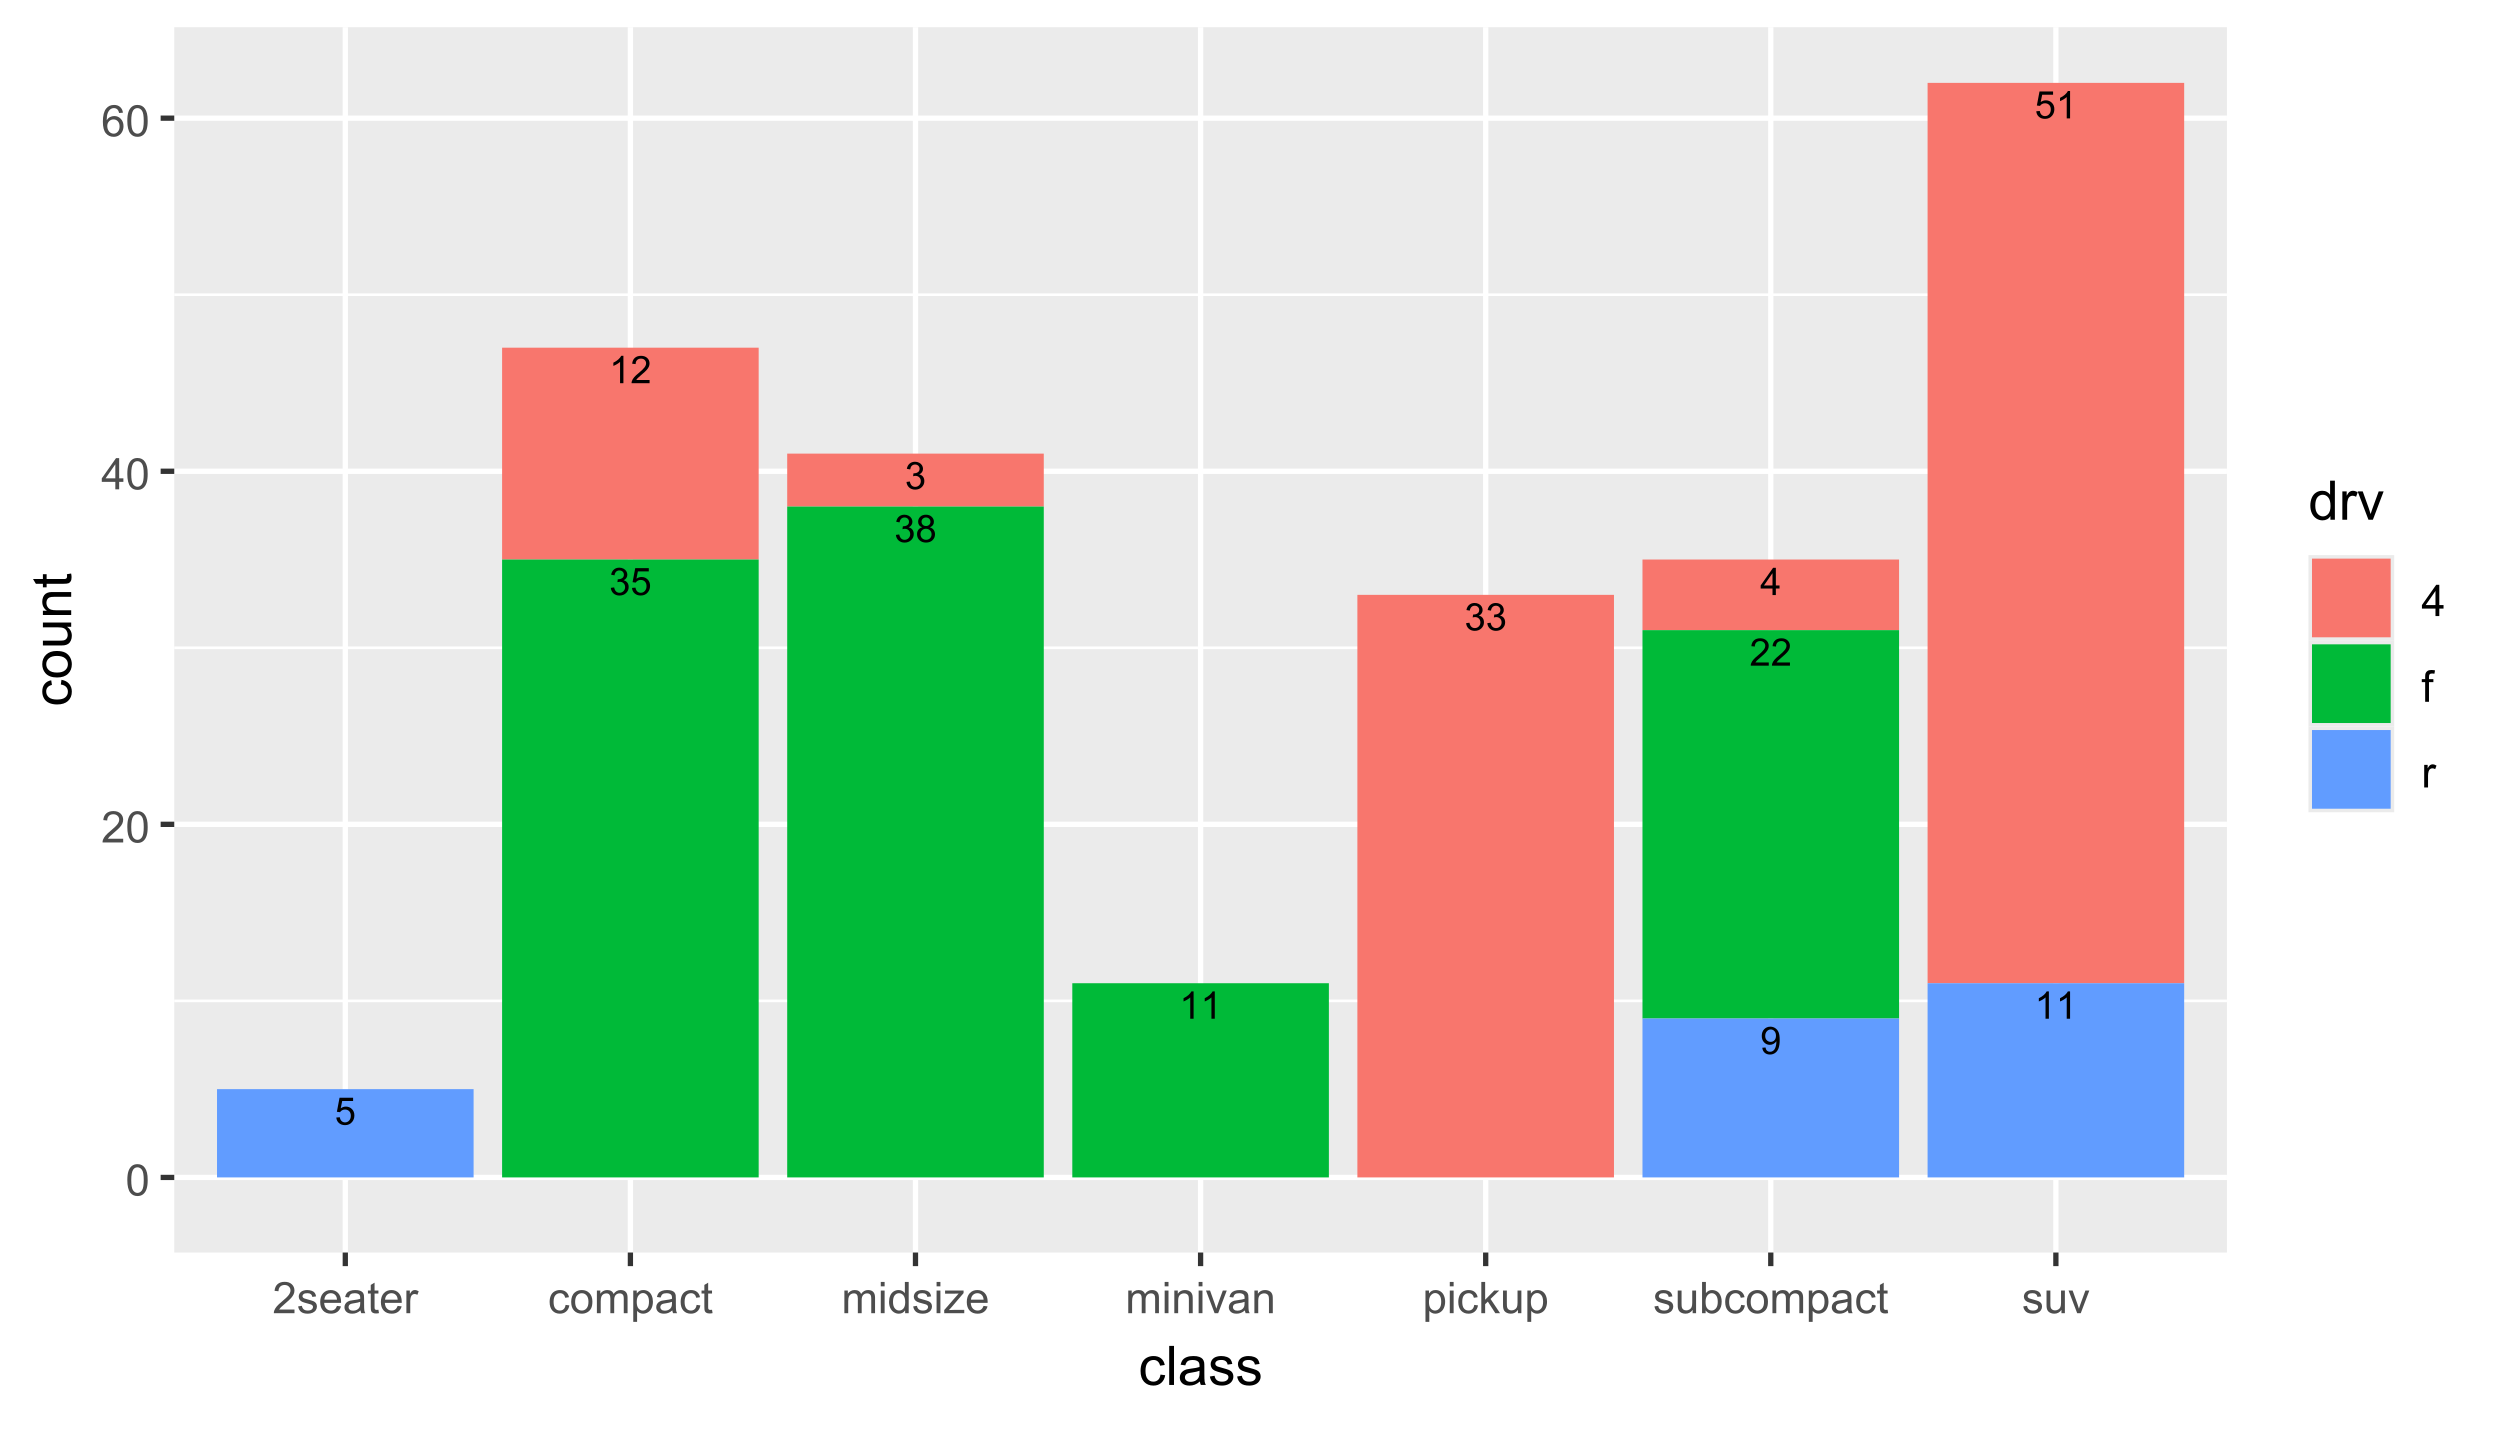<?xml version="1.0" encoding="UTF-8"?>
<svg xmlns="http://www.w3.org/2000/svg" xmlns:xlink="http://www.w3.org/1999/xlink" width="504" height="288" viewBox="0 0 504 288">
<defs>
<g>
<g id="glyph-0-0">
<path d="M 2.863 0 L 2.188 0 L 2.188 -4.301 C 2.023 -4.148 1.812 -3.992 1.547 -3.836 C 1.285 -3.684 1.047 -3.566 0.836 -3.488 L 0.836 -4.141 C 1.215 -4.32 1.543 -4.535 1.828 -4.785 C 2.109 -5.039 2.309 -5.285 2.426 -5.523 L 2.863 -5.523 Z M 2.863 0 "/>
</g>
<g id="glyph-0-1">
<path d="M 3.867 -0.648 L 3.867 0 L 0.234 0 C 0.227 -0.164 0.254 -0.32 0.312 -0.469 C 0.402 -0.715 0.551 -0.961 0.754 -1.199 C 0.961 -1.441 1.254 -1.719 1.641 -2.031 C 2.238 -2.523 2.641 -2.91 2.852 -3.199 C 3.062 -3.484 3.164 -3.754 3.164 -4.012 C 3.164 -4.277 3.07 -4.504 2.879 -4.688 C 2.688 -4.871 2.438 -4.961 2.129 -4.961 C 1.805 -4.961 1.547 -4.863 1.352 -4.672 C 1.156 -4.477 1.055 -4.203 1.055 -3.859 L 0.359 -3.93 C 0.406 -4.449 0.586 -4.844 0.898 -5.113 C 1.207 -5.387 1.621 -5.523 2.145 -5.523 C 2.672 -5.523 3.09 -5.375 3.398 -5.082 C 3.707 -4.789 3.859 -4.426 3.859 -3.996 C 3.859 -3.773 3.816 -3.559 3.727 -3.348 C 3.637 -3.133 3.484 -2.91 3.277 -2.676 C 3.066 -2.441 2.723 -2.117 2.234 -1.707 C 1.832 -1.367 1.57 -1.137 1.457 -1.016 C 1.34 -0.895 1.246 -0.77 1.172 -0.648 Z M 3.867 -0.648 "/>
</g>
<g id="glyph-0-2">
<path d="M 0.324 -1.453 L 0.996 -1.543 C 1.074 -1.16 1.207 -0.883 1.395 -0.715 C 1.578 -0.547 1.809 -0.461 2.074 -0.461 C 2.391 -0.461 2.66 -0.57 2.879 -0.793 C 3.098 -1.012 3.207 -1.285 3.207 -1.609 C 3.207 -1.918 3.105 -2.176 2.902 -2.375 C 2.699 -2.578 2.441 -2.68 2.129 -2.68 C 2.004 -2.68 1.844 -2.652 1.652 -2.602 L 1.73 -3.195 C 1.773 -3.191 1.809 -3.188 1.84 -3.188 C 2.125 -3.188 2.383 -3.262 2.613 -3.414 C 2.844 -3.562 2.961 -3.793 2.961 -4.109 C 2.961 -4.355 2.875 -4.559 2.707 -4.723 C 2.539 -4.887 2.324 -4.965 2.059 -4.965 C 1.797 -4.965 1.578 -4.883 1.402 -4.719 C 1.227 -4.555 1.117 -4.305 1.066 -3.977 L 0.391 -4.098 C 0.473 -4.551 0.66 -4.898 0.953 -5.148 C 1.246 -5.398 1.609 -5.523 2.043 -5.523 C 2.344 -5.523 2.621 -5.457 2.875 -5.328 C 3.125 -5.199 3.32 -5.023 3.453 -4.801 C 3.586 -4.578 3.652 -4.344 3.652 -4.094 C 3.652 -3.855 3.59 -3.637 3.461 -3.445 C 3.336 -3.25 3.145 -3.094 2.895 -2.977 C 3.223 -2.902 3.473 -2.746 3.652 -2.512 C 3.832 -2.273 3.922 -1.98 3.922 -1.625 C 3.922 -1.145 3.75 -0.738 3.398 -0.402 C 3.047 -0.07 2.605 0.098 2.07 0.098 C 1.59 0.098 1.188 -0.047 0.867 -0.332 C 0.551 -0.621 0.367 -0.992 0.324 -1.453 Z M 0.324 -1.453 "/>
</g>
<g id="glyph-0-3">
<path d="M 2.484 0 L 2.484 -1.316 L 0.098 -1.316 L 0.098 -1.938 L 2.605 -5.5 L 3.16 -5.5 L 3.16 -1.938 L 3.902 -1.938 L 3.902 -1.316 L 3.16 -1.316 L 3.16 0 L 2.484 0 M 2.484 -1.938 L 2.484 -4.414 L 0.762 -1.938 Z M 2.484 -1.938 "/>
</g>
<g id="glyph-0-4">
<path d="M 0.32 -1.441 L 1.027 -1.5 C 1.082 -1.156 1.203 -0.895 1.395 -0.723 C 1.586 -0.547 1.816 -0.461 2.086 -0.461 C 2.41 -0.461 2.688 -0.582 2.91 -0.828 C 3.137 -1.074 3.25 -1.398 3.25 -1.805 C 3.25 -2.188 3.141 -2.492 2.926 -2.715 C 2.707 -2.938 2.426 -3.051 2.074 -3.051 C 1.855 -3.051 1.66 -3 1.484 -2.902 C 1.309 -2.801 1.172 -2.676 1.074 -2.516 L 0.438 -2.598 L 0.973 -5.426 L 3.707 -5.426 L 3.707 -4.777 L 1.512 -4.777 L 1.215 -3.301 C 1.547 -3.531 1.891 -3.645 2.254 -3.645 C 2.734 -3.645 3.141 -3.48 3.469 -3.148 C 3.801 -2.816 3.965 -2.387 3.965 -1.863 C 3.965 -1.367 3.82 -0.938 3.531 -0.574 C 3.176 -0.129 2.695 0.094 2.086 0.094 C 1.586 0.094 1.176 -0.047 0.859 -0.328 C 0.543 -0.605 0.363 -0.977 0.32 -1.441 Z M 0.32 -1.441 "/>
</g>
<g id="glyph-0-5">
<path d="M 1.359 -2.98 C 1.078 -3.086 0.871 -3.23 0.734 -3.422 C 0.602 -3.609 0.531 -3.84 0.531 -4.105 C 0.531 -4.504 0.676 -4.84 0.965 -5.113 C 1.25 -5.387 1.633 -5.523 2.113 -5.523 C 2.594 -5.523 2.977 -5.383 3.27 -5.102 C 3.562 -4.824 3.711 -4.484 3.711 -4.086 C 3.711 -3.828 3.645 -3.609 3.508 -3.418 C 3.375 -3.23 3.172 -3.086 2.898 -2.98 C 3.238 -2.871 3.496 -2.695 3.672 -2.449 C 3.848 -2.203 3.934 -1.91 3.934 -1.57 C 3.934 -1.102 3.77 -0.707 3.438 -0.387 C 3.102 -0.066 2.664 0.094 2.125 0.094 C 1.582 0.094 1.145 -0.066 0.809 -0.387 C 0.477 -0.711 0.312 -1.109 0.312 -1.59 C 0.312 -1.949 0.402 -2.246 0.582 -2.488 C 0.766 -2.73 1.023 -2.895 1.359 -2.98 M 1.223 -4.125 C 1.223 -3.867 1.305 -3.652 1.473 -3.488 C 1.641 -3.324 1.859 -3.242 2.125 -3.242 C 2.387 -3.242 2.602 -3.324 2.766 -3.488 C 2.934 -3.652 3.016 -3.852 3.016 -4.09 C 3.016 -4.336 2.93 -4.543 2.758 -4.715 C 2.586 -4.883 2.375 -4.965 2.121 -4.965 C 1.863 -4.965 1.648 -4.883 1.477 -4.719 C 1.309 -4.555 1.223 -4.355 1.223 -4.125 M 1.004 -1.586 C 1.004 -1.395 1.051 -1.207 1.141 -1.027 C 1.234 -0.848 1.371 -0.707 1.551 -0.609 C 1.73 -0.512 1.922 -0.461 2.129 -0.461 C 2.453 -0.461 2.719 -0.566 2.93 -0.773 C 3.141 -0.98 3.246 -1.242 3.246 -1.562 C 3.246 -1.891 3.137 -2.156 2.922 -2.371 C 2.703 -2.582 2.434 -2.691 2.109 -2.691 C 1.789 -2.691 1.527 -2.586 1.32 -2.375 C 1.109 -2.164 1.004 -1.902 1.004 -1.586 Z M 1.004 -1.586 "/>
</g>
<g id="glyph-0-6">
<path d="M 0.422 -1.273 L 1.07 -1.332 C 1.125 -1.027 1.23 -0.805 1.383 -0.668 C 1.539 -0.531 1.738 -0.461 1.98 -0.461 C 2.188 -0.461 2.371 -0.508 2.527 -0.605 C 2.684 -0.699 2.812 -0.824 2.91 -0.984 C 3.012 -1.145 3.094 -1.359 3.164 -1.629 C 3.23 -1.898 3.262 -2.172 3.262 -2.453 C 3.262 -2.484 3.262 -2.527 3.258 -2.59 C 3.125 -2.375 2.941 -2.199 2.707 -2.066 C 2.473 -1.93 2.219 -1.863 1.945 -1.863 C 1.492 -1.863 1.105 -2.031 0.793 -2.359 C 0.477 -2.691 0.32 -3.125 0.32 -3.664 C 0.32 -4.223 0.484 -4.672 0.812 -5.012 C 1.141 -5.352 1.555 -5.523 2.047 -5.523 C 2.406 -5.523 2.734 -5.426 3.027 -5.234 C 3.324 -5.039 3.551 -4.766 3.703 -4.41 C 3.859 -4.055 3.934 -3.539 3.934 -2.863 C 3.934 -2.16 3.859 -1.602 3.707 -1.184 C 3.555 -0.766 3.328 -0.449 3.023 -0.234 C 2.723 -0.016 2.371 0.094 1.965 0.094 C 1.535 0.094 1.184 -0.027 0.91 -0.266 C 0.641 -0.504 0.477 -0.84 0.422 -1.273 M 3.184 -3.699 C 3.184 -4.086 3.082 -4.395 2.875 -4.621 C 2.668 -4.848 2.422 -4.961 2.129 -4.961 C 1.832 -4.961 1.57 -4.84 1.348 -4.594 C 1.125 -4.352 1.012 -4.031 1.012 -3.641 C 1.012 -3.293 1.117 -3.008 1.328 -2.789 C 1.543 -2.57 1.801 -2.461 2.113 -2.461 C 2.426 -2.461 2.68 -2.57 2.883 -2.789 C 3.086 -3.008 3.184 -3.312 3.184 -3.699 Z M 3.184 -3.699 "/>
</g>
<g id="glyph-1-0">
<path d="M 0.367 -3.105 C 0.367 -3.852 0.441 -4.449 0.594 -4.906 C 0.75 -5.359 0.977 -5.711 1.277 -5.957 C 1.582 -6.203 1.961 -6.324 2.418 -6.324 C 2.758 -6.324 3.055 -6.258 3.309 -6.121 C 3.562 -5.984 3.773 -5.789 3.941 -5.531 C 4.105 -5.277 4.238 -4.965 4.332 -4.594 C 4.426 -4.227 4.473 -3.73 4.473 -3.105 C 4.473 -2.367 4.398 -1.77 4.246 -1.316 C 4.094 -0.863 3.867 -0.512 3.562 -0.266 C 3.262 -0.016 2.879 0.109 2.418 0.109 C 1.812 0.109 1.336 -0.109 0.988 -0.547 C 0.574 -1.07 0.367 -1.922 0.367 -3.105 M 1.16 -3.105 C 1.16 -2.074 1.281 -1.383 1.523 -1.043 C 1.766 -0.699 2.062 -0.527 2.418 -0.527 C 2.773 -0.527 3.074 -0.699 3.316 -1.043 C 3.559 -1.387 3.68 -2.074 3.68 -3.105 C 3.68 -4.145 3.559 -4.832 3.316 -5.172 C 3.074 -5.516 2.773 -5.684 2.41 -5.684 C 2.055 -5.684 1.773 -5.535 1.559 -5.234 C 1.293 -4.852 1.16 -4.141 1.16 -3.105 Z M 1.16 -3.105 "/>
</g>
<g id="glyph-1-1">
<path d="M 4.43 -0.742 L 4.43 0 L 0.266 0 C 0.262 -0.188 0.289 -0.367 0.355 -0.539 C 0.461 -0.82 0.633 -1.102 0.867 -1.375 C 1.098 -1.648 1.438 -1.969 1.879 -2.328 C 2.562 -2.891 3.023 -3.336 3.266 -3.664 C 3.508 -3.992 3.625 -4.301 3.625 -4.594 C 3.625 -4.898 3.516 -5.16 3.297 -5.367 C 3.078 -5.578 2.793 -5.684 2.441 -5.684 C 2.066 -5.684 1.77 -5.574 1.547 -5.352 C 1.324 -5.125 1.211 -4.816 1.207 -4.422 L 0.414 -4.504 C 0.469 -5.098 0.672 -5.547 1.027 -5.859 C 1.383 -6.168 1.859 -6.324 2.457 -6.324 C 3.062 -6.324 3.539 -6.156 3.895 -5.824 C 4.246 -5.488 4.422 -5.07 4.422 -4.578 C 4.422 -4.324 4.371 -4.078 4.266 -3.832 C 4.164 -3.59 3.992 -3.332 3.754 -3.062 C 3.516 -2.793 3.117 -2.426 2.562 -1.957 C 2.098 -1.566 1.801 -1.301 1.668 -1.164 C 1.535 -1.023 1.426 -0.883 1.34 -0.742 Z M 4.43 -0.742 "/>
</g>
<g id="glyph-1-2">
<path d="M 2.844 0 L 2.844 -1.508 L 0.113 -1.508 L 0.113 -2.219 L 2.988 -6.301 L 3.617 -6.301 L 3.617 -2.219 L 4.469 -2.219 L 4.469 -1.508 L 3.617 -1.508 L 3.617 0 L 2.844 0 M 2.844 -2.219 L 2.844 -5.059 L 0.871 -2.219 Z M 2.844 -2.219 "/>
</g>
<g id="glyph-1-3">
<path d="M 4.379 -4.758 L 3.609 -4.695 C 3.539 -5 3.441 -5.219 3.316 -5.359 C 3.109 -5.578 2.852 -5.688 2.543 -5.688 C 2.297 -5.688 2.082 -5.621 1.895 -5.484 C 1.652 -5.305 1.461 -5.047 1.32 -4.703 C 1.18 -4.363 1.105 -3.879 1.102 -3.25 C 1.285 -3.531 1.516 -3.742 1.785 -3.879 C 2.051 -4.016 2.336 -4.086 2.629 -4.086 C 3.145 -4.086 3.586 -3.898 3.945 -3.516 C 4.309 -3.137 4.492 -2.648 4.492 -2.047 C 4.492 -1.648 4.406 -1.281 4.234 -0.941 C 4.062 -0.605 3.828 -0.344 3.531 -0.164 C 3.234 0.016 2.895 0.109 2.52 0.109 C 1.875 0.109 1.348 -0.129 0.941 -0.605 C 0.535 -1.078 0.332 -1.859 0.332 -2.949 C 0.332 -4.164 0.555 -5.051 1.004 -5.602 C 1.398 -6.086 1.926 -6.324 2.59 -6.324 C 3.086 -6.324 3.492 -6.188 3.809 -5.91 C 4.125 -5.629 4.316 -5.246 4.379 -4.758 M 1.219 -2.039 C 1.219 -1.773 1.277 -1.52 1.391 -1.277 C 1.504 -1.031 1.66 -0.848 1.863 -0.719 C 2.066 -0.594 2.281 -0.527 2.504 -0.527 C 2.832 -0.527 3.113 -0.66 3.348 -0.926 C 3.582 -1.188 3.699 -1.547 3.699 -2 C 3.699 -2.434 3.582 -2.777 3.352 -3.027 C 3.121 -3.277 2.828 -3.402 2.477 -3.402 C 2.125 -3.402 1.828 -3.277 1.586 -3.027 C 1.344 -2.777 1.219 -2.449 1.219 -2.039 Z M 1.219 -2.039 "/>
</g>
<g id="glyph-1-4">
<path d="M 0.27 -1.363 L 1.035 -1.484 C 1.078 -1.176 1.199 -0.941 1.395 -0.777 C 1.59 -0.613 1.863 -0.531 2.219 -0.531 C 2.574 -0.531 2.836 -0.605 3.008 -0.75 C 3.18 -0.895 3.266 -1.062 3.266 -1.258 C 3.266 -1.434 3.191 -1.57 3.039 -1.672 C 2.934 -1.742 2.668 -1.828 2.246 -1.934 C 1.68 -2.078 1.285 -2.199 1.066 -2.305 C 0.848 -2.41 0.684 -2.555 0.57 -2.738 C 0.457 -2.926 0.398 -3.129 0.398 -3.352 C 0.398 -3.555 0.445 -3.742 0.539 -3.918 C 0.633 -4.09 0.758 -4.234 0.918 -4.348 C 1.039 -4.438 1.203 -4.512 1.41 -4.574 C 1.621 -4.637 1.844 -4.668 2.078 -4.668 C 2.438 -4.668 2.754 -4.613 3.023 -4.512 C 3.293 -4.41 3.492 -4.27 3.621 -4.094 C 3.75 -3.918 3.84 -3.68 3.891 -3.387 L 3.133 -3.281 C 3.098 -3.52 3 -3.699 2.832 -3.832 C 2.668 -3.965 2.438 -4.031 2.137 -4.031 C 1.781 -4.031 1.527 -3.973 1.375 -3.855 C 1.223 -3.738 1.148 -3.598 1.148 -3.441 C 1.148 -3.34 1.18 -3.25 1.242 -3.172 C 1.305 -3.09 1.402 -3.02 1.539 -2.965 C 1.617 -2.938 1.844 -2.871 2.223 -2.766 C 2.77 -2.621 3.148 -2.5 3.367 -2.41 C 3.582 -2.316 3.754 -2.18 3.875 -2.004 C 4 -1.824 4.059 -1.605 4.062 -1.34 C 4.059 -1.082 3.984 -0.84 3.836 -0.613 C 3.684 -0.383 3.469 -0.207 3.184 -0.082 C 2.902 0.039 2.578 0.102 2.223 0.102 C 1.629 0.102 1.176 -0.02 0.867 -0.266 C 0.555 -0.512 0.355 -0.879 0.27 -1.363 Z M 0.27 -1.363 "/>
</g>
<g id="glyph-1-5">
<path d="M 3.703 -1.469 L 4.504 -1.371 C 4.379 -0.902 4.145 -0.543 3.805 -0.285 C 3.461 -0.027 3.027 0.102 2.496 0.102 C 1.828 0.102 1.301 -0.102 0.91 -0.512 C 0.52 -0.926 0.32 -1.5 0.32 -2.242 C 0.32 -3.012 0.52 -3.605 0.914 -4.031 C 1.312 -4.453 1.824 -4.668 2.453 -4.668 C 3.062 -4.668 3.562 -4.457 3.949 -4.043 C 4.336 -3.629 4.527 -3.043 4.527 -2.289 C 4.527 -2.246 4.527 -2.176 4.523 -2.086 L 1.121 -2.086 C 1.148 -1.582 1.293 -1.199 1.547 -0.934 C 1.801 -0.664 2.121 -0.531 2.5 -0.531 C 2.785 -0.531 3.027 -0.605 3.227 -0.758 C 3.426 -0.906 3.586 -1.145 3.703 -1.469 M 1.164 -2.719 L 3.711 -2.719 C 3.68 -3.105 3.582 -3.391 3.422 -3.582 C 3.176 -3.883 2.855 -4.031 2.461 -4.031 C 2.105 -4.031 1.809 -3.91 1.566 -3.676 C 1.324 -3.438 1.191 -3.117 1.164 -2.719 Z M 1.164 -2.719 "/>
</g>
<g id="glyph-1-6">
<path d="M 3.559 -0.562 C 3.27 -0.32 2.996 -0.148 2.73 -0.047 C 2.465 0.055 2.18 0.102 1.879 0.102 C 1.375 0.102 0.992 -0.02 0.723 -0.266 C 0.453 -0.508 0.316 -0.82 0.316 -1.203 C 0.316 -1.426 0.367 -1.629 0.469 -1.816 C 0.57 -2 0.707 -2.148 0.871 -2.262 C 1.035 -2.371 1.219 -2.457 1.426 -2.516 C 1.578 -2.555 1.809 -2.594 2.113 -2.629 C 2.738 -2.703 3.199 -2.793 3.492 -2.895 C 3.496 -3.004 3.496 -3.07 3.496 -3.098 C 3.496 -3.414 3.426 -3.637 3.277 -3.766 C 3.082 -3.938 2.789 -4.027 2.398 -4.027 C 2.035 -4.027 1.766 -3.961 1.594 -3.836 C 1.418 -3.707 1.289 -3.48 1.207 -3.16 L 0.453 -3.262 C 0.52 -3.586 0.633 -3.848 0.789 -4.047 C 0.949 -4.246 1.176 -4.398 1.473 -4.504 C 1.773 -4.613 2.117 -4.668 2.508 -4.668 C 2.898 -4.668 3.215 -4.621 3.461 -4.527 C 3.703 -4.438 3.883 -4.32 3.996 -4.184 C 4.109 -4.043 4.191 -3.867 4.238 -3.656 C 4.262 -3.523 4.273 -3.289 4.273 -2.945 L 4.273 -1.914 C 4.273 -1.191 4.293 -0.738 4.324 -0.547 C 4.359 -0.355 4.422 -0.176 4.52 0 L 3.711 0 C 3.633 -0.16 3.582 -0.348 3.559 -0.562 M 3.492 -2.289 C 3.211 -2.176 2.793 -2.078 2.23 -2 C 1.91 -1.953 1.688 -1.902 1.555 -1.844 C 1.422 -1.785 1.32 -1.703 1.25 -1.594 C 1.18 -1.48 1.145 -1.359 1.145 -1.227 C 1.145 -1.02 1.223 -0.848 1.379 -0.711 C 1.535 -0.57 1.762 -0.504 2.062 -0.504 C 2.359 -0.504 2.625 -0.566 2.859 -0.699 C 3.09 -0.828 3.262 -1.008 3.367 -1.234 C 3.453 -1.406 3.492 -1.664 3.492 -2.008 Z M 3.492 -2.289 "/>
</g>
<g id="glyph-1-7">
<path d="M 2.27 -0.691 L 2.379 -0.008 C 2.164 0.039 1.969 0.059 1.797 0.059 C 1.516 0.059 1.297 0.016 1.145 -0.074 C 0.988 -0.16 0.879 -0.277 0.816 -0.422 C 0.754 -0.566 0.723 -0.871 0.723 -1.336 L 0.723 -3.961 L 0.156 -3.961 L 0.156 -4.562 L 0.723 -4.562 L 0.723 -5.695 L 1.492 -6.156 L 1.492 -4.562 L 2.27 -4.562 L 2.27 -3.961 L 1.492 -3.961 L 1.492 -1.293 C 1.492 -1.074 1.504 -0.93 1.531 -0.867 C 1.559 -0.805 1.602 -0.754 1.664 -0.719 C 1.727 -0.68 1.816 -0.66 1.93 -0.66 C 2.016 -0.66 2.129 -0.672 2.27 -0.691 Z M 2.27 -0.691 "/>
</g>
<g id="glyph-1-8">
<path d="M 0.57 0 L 0.57 -4.562 L 1.266 -4.562 L 1.266 -3.871 C 1.445 -4.195 1.609 -4.41 1.758 -4.512 C 1.91 -4.613 2.074 -4.668 2.258 -4.668 C 2.516 -4.668 2.781 -4.582 3.051 -4.418 L 2.785 -3.699 C 2.594 -3.812 2.406 -3.867 2.219 -3.867 C 2.047 -3.867 1.895 -3.816 1.762 -3.715 C 1.629 -3.613 1.531 -3.473 1.473 -3.293 C 1.387 -3.016 1.344 -2.715 1.344 -2.391 L 1.344 0 Z M 0.57 0 "/>
</g>
<g id="glyph-1-9">
<path d="M 3.559 -1.672 L 4.32 -1.574 C 4.234 -1.047 4.023 -0.637 3.68 -0.34 C 3.34 -0.047 2.918 0.102 2.418 0.102 C 1.793 0.102 1.293 -0.102 0.914 -0.508 C 0.535 -0.918 0.344 -1.504 0.344 -2.266 C 0.344 -2.758 0.426 -3.188 0.59 -3.559 C 0.754 -3.926 1 -4.203 1.336 -4.391 C 1.668 -4.574 2.031 -4.668 2.422 -4.668 C 2.918 -4.668 3.324 -4.543 3.641 -4.289 C 3.953 -4.039 4.156 -3.684 4.246 -3.223 L 3.492 -3.105 C 3.422 -3.414 3.297 -3.645 3.113 -3.797 C 2.93 -3.953 2.711 -4.031 2.453 -4.031 C 2.062 -4.031 1.746 -3.891 1.504 -3.613 C 1.262 -3.332 1.141 -2.891 1.141 -2.285 C 1.141 -1.672 1.258 -1.227 1.492 -0.949 C 1.727 -0.672 2.031 -0.531 2.41 -0.531 C 2.715 -0.531 2.969 -0.625 3.172 -0.812 C 3.375 -1 3.504 -1.285 3.559 -1.672 Z M 3.559 -1.672 "/>
</g>
<g id="glyph-1-10">
<path d="M 0.293 -2.281 C 0.293 -3.125 0.527 -3.754 0.996 -4.16 C 1.391 -4.496 1.867 -4.668 2.434 -4.668 C 3.059 -4.668 3.57 -4.461 3.969 -4.051 C 4.367 -3.641 4.566 -3.07 4.566 -2.348 C 4.566 -1.758 4.48 -1.297 4.305 -0.961 C 4.129 -0.625 3.871 -0.363 3.535 -0.176 C 3.199 0.012 2.832 0.102 2.434 0.102 C 1.793 0.102 1.277 -0.102 0.883 -0.512 C 0.488 -0.922 0.293 -1.512 0.293 -2.281 M 1.086 -2.281 C 1.086 -1.699 1.215 -1.258 1.469 -0.969 C 1.723 -0.68 2.047 -0.531 2.434 -0.531 C 2.816 -0.531 3.137 -0.68 3.391 -0.973 C 3.645 -1.262 3.773 -1.707 3.773 -2.309 C 3.773 -2.871 3.645 -3.301 3.387 -3.59 C 3.133 -3.879 2.812 -4.027 2.434 -4.027 C 2.047 -4.027 1.723 -3.883 1.469 -3.594 C 1.215 -3.305 1.086 -2.867 1.086 -2.281 Z M 1.086 -2.281 "/>
</g>
<g id="glyph-1-11">
<path d="M 0.578 0 L 0.578 -4.562 L 1.273 -4.562 L 1.273 -3.922 C 1.414 -4.148 1.605 -4.328 1.844 -4.461 C 2.082 -4.598 2.352 -4.668 2.656 -4.668 C 2.992 -4.668 3.27 -4.598 3.488 -4.457 C 3.703 -4.316 3.855 -4.121 3.945 -3.867 C 4.305 -4.398 4.773 -4.668 5.355 -4.668 C 5.805 -4.668 6.156 -4.543 6.398 -4.289 C 6.641 -4.039 6.762 -3.652 6.762 -3.133 L 6.762 0 L 5.996 0 L 5.996 -2.875 C 5.996 -3.184 5.969 -3.406 5.918 -3.543 C 5.867 -3.68 5.777 -3.789 5.645 -3.871 C 5.516 -3.953 5.359 -3.996 5.184 -3.996 C 4.859 -3.996 4.594 -3.891 4.383 -3.676 C 4.172 -3.461 4.066 -3.121 4.066 -2.652 L 4.066 0 L 3.293 0 L 3.293 -2.965 C 3.293 -3.309 3.227 -3.566 3.102 -3.738 C 2.977 -3.91 2.77 -3.996 2.484 -3.996 C 2.266 -3.996 2.066 -3.938 1.879 -3.824 C 1.695 -3.711 1.562 -3.543 1.477 -3.32 C 1.395 -3.102 1.352 -2.781 1.352 -2.367 L 1.352 0 Z M 0.578 0 "/>
</g>
<g id="glyph-1-12">
<path d="M 0.578 1.75 L 0.578 -4.562 L 1.285 -4.562 L 1.285 -3.969 C 1.449 -4.203 1.637 -4.375 1.848 -4.492 C 2.059 -4.609 2.309 -4.668 2.609 -4.668 C 2.996 -4.668 3.34 -4.566 3.641 -4.367 C 3.938 -4.164 4.164 -3.883 4.312 -3.516 C 4.465 -3.152 4.543 -2.75 4.543 -2.316 C 4.543 -1.848 4.457 -1.43 4.289 -1.055 C 4.121 -0.68 3.879 -0.395 3.559 -0.195 C 3.242 0.004 2.906 0.102 2.551 0.102 C 2.293 0.102 2.062 0.047 1.859 -0.059 C 1.652 -0.168 1.484 -0.305 1.352 -0.473 L 1.352 1.75 L 0.578 1.75 M 1.281 -2.258 C 1.281 -1.668 1.398 -1.234 1.637 -0.953 C 1.875 -0.672 2.164 -0.531 2.5 -0.531 C 2.844 -0.531 3.141 -0.68 3.383 -0.969 C 3.629 -1.258 3.75 -1.711 3.75 -2.32 C 3.75 -2.902 3.633 -3.336 3.391 -3.625 C 3.152 -3.914 2.867 -4.059 2.535 -4.062 C 2.207 -4.059 1.914 -3.906 1.66 -3.598 C 1.406 -3.289 1.281 -2.844 1.281 -2.258 Z M 1.281 -2.258 "/>
</g>
<g id="glyph-1-13">
<path d="M 0.586 -5.41 L 0.586 -6.301 L 1.359 -6.301 L 1.359 -5.41 L 0.586 -5.41 M 0.586 0 L 0.586 -4.562 L 1.359 -4.562 L 1.359 0 Z M 0.586 0 "/>
</g>
<g id="glyph-1-14">
<path d="M 3.539 0 L 3.539 -0.574 C 3.25 -0.125 2.824 0.102 2.266 0.102 C 1.902 0.102 1.566 0.004 1.262 -0.199 C 0.957 -0.398 0.719 -0.68 0.551 -1.039 C 0.383 -1.398 0.301 -1.809 0.301 -2.277 C 0.301 -2.734 0.375 -3.145 0.527 -3.516 C 0.68 -3.887 0.906 -4.172 1.211 -4.371 C 1.516 -4.566 1.855 -4.668 2.23 -4.668 C 2.504 -4.668 2.75 -4.609 2.965 -4.492 C 3.18 -4.375 3.355 -4.227 3.488 -4.039 L 3.488 -6.301 L 4.258 -6.301 L 4.258 0 L 3.539 0 M 1.094 -2.277 C 1.094 -1.691 1.219 -1.258 1.465 -0.969 C 1.711 -0.676 2.004 -0.531 2.336 -0.531 C 2.676 -0.531 2.961 -0.672 3.199 -0.949 C 3.434 -1.223 3.555 -1.645 3.555 -2.211 C 3.555 -2.836 3.434 -3.297 3.191 -3.59 C 2.953 -3.879 2.656 -4.027 2.305 -4.027 C 1.961 -4.027 1.672 -3.887 1.441 -3.605 C 1.211 -3.324 1.094 -2.883 1.094 -2.277 Z M 1.094 -2.277 "/>
</g>
<g id="glyph-1-15">
<path d="M 0.172 0 L 0.172 -0.629 L 3.078 -3.961 C 2.746 -3.945 2.457 -3.938 2.203 -3.938 L 0.344 -3.938 L 0.344 -4.562 L 4.074 -4.562 L 4.074 -4.051 L 1.602 -1.156 L 1.125 -0.629 C 1.473 -0.652 1.797 -0.664 2.102 -0.664 L 4.211 -0.664 L 4.211 0 Z M 0.172 0 "/>
</g>
<g id="glyph-1-16">
<path d="M 0.578 0 L 0.578 -4.562 L 1.277 -4.562 L 1.277 -3.914 C 1.609 -4.414 2.094 -4.668 2.727 -4.668 C 3.004 -4.668 3.258 -4.617 3.488 -4.52 C 3.719 -4.418 3.891 -4.289 4.004 -4.129 C 4.121 -3.969 4.199 -3.777 4.246 -3.559 C 4.273 -3.414 4.289 -3.164 4.289 -2.805 L 4.289 0 L 3.516 0 L 3.516 -2.777 C 3.516 -3.09 3.484 -3.328 3.426 -3.484 C 3.363 -3.641 3.258 -3.762 3.105 -3.855 C 2.953 -3.949 2.773 -3.996 2.566 -3.996 C 2.234 -3.996 1.953 -3.891 1.711 -3.684 C 1.473 -3.473 1.352 -3.078 1.352 -2.492 L 1.352 0 Z M 0.578 0 "/>
</g>
<g id="glyph-1-17">
<path d="M 1.848 0 L 0.113 -4.562 L 0.93 -4.562 L 1.906 -1.832 C 2.016 -1.535 2.109 -1.23 2.199 -0.91 C 2.27 -1.152 2.363 -1.441 2.488 -1.777 L 3.504 -4.562 L 4.297 -4.562 L 2.57 0 Z M 1.848 0 "/>
</g>
<g id="glyph-1-18">
<path d="M 0.586 0 L 0.586 -6.301 L 1.359 -6.301 L 1.359 -2.707 L 3.188 -4.562 L 4.188 -4.562 L 2.445 -2.871 L 4.367 0 L 3.41 0 L 1.902 -2.332 L 1.359 -1.809 L 1.359 0 Z M 0.586 0 "/>
</g>
<g id="glyph-1-19">
<path d="M 3.57 0 L 3.57 -0.672 C 3.215 -0.156 2.734 0.102 2.121 0.102 C 1.852 0.102 1.602 0.051 1.367 -0.051 C 1.137 -0.156 0.961 -0.285 0.848 -0.441 C 0.734 -0.598 0.656 -0.789 0.609 -1.016 C 0.578 -1.164 0.562 -1.406 0.562 -1.734 L 0.562 -4.562 L 1.336 -4.562 L 1.336 -2.031 C 1.336 -1.629 1.352 -1.355 1.383 -1.215 C 1.434 -1.012 1.535 -0.852 1.691 -0.738 C 1.852 -0.621 2.047 -0.562 2.277 -0.562 C 2.508 -0.562 2.727 -0.621 2.93 -0.742 C 3.133 -0.859 3.277 -1.023 3.363 -1.227 C 3.445 -1.43 3.488 -1.73 3.488 -2.117 L 3.488 -4.562 L 4.262 -4.562 L 4.262 0 Z M 3.57 0 "/>
</g>
<g id="glyph-1-20">
<path d="M 1.293 0 L 0.574 0 L 0.574 -6.301 L 1.348 -6.301 L 1.348 -4.051 C 1.676 -4.461 2.094 -4.668 2.602 -4.668 C 2.879 -4.668 3.145 -4.609 3.398 -4.496 C 3.648 -4.383 3.855 -4.223 4.016 -4.02 C 4.176 -3.816 4.305 -3.566 4.395 -3.277 C 4.488 -2.988 4.531 -2.68 4.531 -2.352 C 4.531 -1.57 4.34 -0.965 3.953 -0.539 C 3.566 -0.109 3.102 0.102 2.562 0.102 C 2.023 0.102 1.602 -0.121 1.293 -0.57 L 1.293 0 M 1.285 -2.316 C 1.285 -1.77 1.359 -1.375 1.508 -1.129 C 1.75 -0.73 2.082 -0.531 2.496 -0.531 C 2.836 -0.531 3.125 -0.68 3.375 -0.973 C 3.621 -1.266 3.742 -1.703 3.742 -2.285 C 3.742 -2.883 3.625 -3.32 3.387 -3.605 C 3.152 -3.891 2.867 -4.031 2.531 -4.031 C 2.191 -4.031 1.902 -3.883 1.656 -3.59 C 1.406 -3.297 1.285 -2.871 1.285 -2.316 Z M 1.285 -2.316 "/>
</g>
<g id="glyph-1-21">
<path d="M 0.766 0 L 0.766 -3.961 L 0.082 -3.961 L 0.082 -4.562 L 0.766 -4.562 L 0.766 -5.047 C 0.766 -5.355 0.793 -5.582 0.848 -5.73 C 0.922 -5.934 1.051 -6.094 1.238 -6.219 C 1.426 -6.344 1.691 -6.406 2.027 -6.406 C 2.246 -6.406 2.488 -6.383 2.75 -6.328 L 2.633 -5.656 C 2.473 -5.684 2.32 -5.699 2.18 -5.699 C 1.945 -5.699 1.777 -5.648 1.68 -5.547 C 1.582 -5.445 1.535 -5.258 1.535 -4.984 L 1.535 -4.562 L 2.422 -4.562 L 2.422 -3.961 L 1.535 -3.961 L 1.535 0 Z M 0.766 0 "/>
</g>
<g id="glyph-2-0">
<path d="M 4.445 -2.09 L 5.398 -1.965 C 5.293 -1.312 5.027 -0.797 4.602 -0.426 C 4.172 -0.055 3.648 0.129 3.023 0.129 C 2.242 0.129 1.617 -0.125 1.141 -0.637 C 0.668 -1.148 0.43 -1.879 0.43 -2.832 C 0.43 -3.445 0.531 -3.984 0.734 -4.445 C 0.941 -4.91 1.25 -5.254 1.668 -5.488 C 2.086 -5.719 2.539 -5.832 3.031 -5.832 C 3.648 -5.832 4.156 -5.676 4.551 -5.363 C 4.941 -5.051 5.195 -4.605 5.305 -4.027 L 4.367 -3.883 C 4.277 -4.266 4.117 -4.555 3.891 -4.75 C 3.664 -4.941 3.391 -5.039 3.066 -5.039 C 2.578 -5.039 2.184 -4.863 1.879 -4.516 C 1.574 -4.164 1.422 -3.613 1.422 -2.859 C 1.422 -2.09 1.57 -1.535 1.863 -1.188 C 2.156 -0.84 2.539 -0.664 3.012 -0.664 C 3.395 -0.664 3.711 -0.781 3.965 -1.016 C 4.219 -1.246 4.379 -1.605 4.445 -2.09 Z M 4.445 -2.09 "/>
</g>
<g id="glyph-2-1">
<path d="M 0.703 0 L 0.703 -7.875 L 1.672 -7.875 L 1.672 0 Z M 0.703 0 "/>
</g>
<g id="glyph-2-2">
<path d="M 4.445 -0.703 C 4.09 -0.398 3.746 -0.184 3.414 -0.059 C 3.082 0.066 2.727 0.129 2.348 0.129 C 1.719 0.129 1.238 -0.023 0.902 -0.332 C 0.566 -0.637 0.398 -1.027 0.398 -1.504 C 0.398 -1.781 0.461 -2.039 0.59 -2.27 C 0.715 -2.5 0.883 -2.688 1.086 -2.824 C 1.293 -2.965 1.523 -3.07 1.781 -3.141 C 1.973 -3.191 2.258 -3.242 2.641 -3.289 C 3.422 -3.379 3.996 -3.492 4.367 -3.621 C 4.371 -3.754 4.371 -3.836 4.371 -3.871 C 4.371 -4.266 4.281 -4.543 4.098 -4.703 C 3.852 -4.922 3.484 -5.031 2.996 -5.031 C 2.543 -5.031 2.207 -4.953 1.988 -4.793 C 1.773 -4.633 1.613 -4.352 1.508 -3.949 L 0.562 -4.078 C 0.648 -4.48 0.793 -4.809 0.988 -5.059 C 1.184 -5.305 1.469 -5.496 1.844 -5.633 C 2.215 -5.766 2.645 -5.832 3.137 -5.832 C 3.625 -5.832 4.02 -5.777 4.324 -5.66 C 4.629 -5.547 4.852 -5.402 4.996 -5.23 C 5.137 -5.055 5.238 -4.836 5.297 -4.57 C 5.328 -4.406 5.344 -4.109 5.344 -3.68 L 5.344 -2.391 C 5.344 -1.492 5.363 -0.922 5.406 -0.684 C 5.445 -0.445 5.527 -0.219 5.648 0 L 4.641 0 C 4.539 -0.199 4.477 -0.434 4.445 -0.703 M 4.367 -2.863 C 4.016 -2.719 3.488 -2.598 2.789 -2.496 C 2.391 -2.441 2.109 -2.375 1.945 -2.305 C 1.781 -2.234 1.652 -2.129 1.562 -1.988 C 1.473 -1.852 1.43 -1.699 1.43 -1.531 C 1.43 -1.273 1.527 -1.059 1.723 -0.887 C 1.918 -0.715 2.203 -0.629 2.578 -0.629 C 2.949 -0.629 3.281 -0.711 3.57 -0.871 C 3.863 -1.035 4.074 -1.258 4.211 -1.543 C 4.316 -1.762 4.367 -2.082 4.367 -2.508 Z M 4.367 -2.863 "/>
</g>
<g id="glyph-2-3">
<path d="M 0.34 -1.703 L 1.293 -1.852 C 1.348 -1.469 1.496 -1.176 1.742 -0.973 C 1.988 -0.77 2.332 -0.664 2.773 -0.664 C 3.215 -0.664 3.547 -0.758 3.758 -0.938 C 3.977 -1.117 4.082 -1.332 4.082 -1.574 C 4.082 -1.793 3.988 -1.965 3.797 -2.09 C 3.664 -2.176 3.336 -2.285 2.809 -2.418 C 2.102 -2.598 1.609 -2.75 1.336 -2.883 C 1.062 -3.012 0.852 -3.191 0.711 -3.426 C 0.57 -3.656 0.5 -3.91 0.5 -4.188 C 0.5 -4.445 0.559 -4.68 0.676 -4.895 C 0.789 -5.113 0.949 -5.293 1.148 -5.438 C 1.301 -5.547 1.504 -5.641 1.766 -5.719 C 2.023 -5.793 2.301 -5.832 2.602 -5.832 C 3.047 -5.832 3.441 -5.77 3.777 -5.641 C 4.117 -5.512 4.367 -5.336 4.527 -5.117 C 4.688 -4.895 4.801 -4.602 4.859 -4.234 L 3.914 -4.102 C 3.871 -4.398 3.75 -4.625 3.543 -4.789 C 3.336 -4.957 3.047 -5.039 2.668 -5.039 C 2.227 -5.039 1.91 -4.965 1.719 -4.816 C 1.527 -4.672 1.434 -4.5 1.434 -4.301 C 1.434 -4.176 1.473 -4.062 1.551 -3.965 C 1.633 -3.859 1.754 -3.773 1.922 -3.707 C 2.02 -3.672 2.305 -3.586 2.777 -3.461 C 3.461 -3.277 3.938 -3.125 4.207 -3.012 C 4.48 -2.895 4.691 -2.727 4.844 -2.504 C 5 -2.281 5.074 -2.004 5.074 -1.676 C 5.074 -1.352 4.98 -1.051 4.793 -0.766 C 4.605 -0.48 4.336 -0.262 3.98 -0.105 C 3.625 0.051 3.223 0.129 2.777 0.129 C 2.035 0.129 1.473 -0.023 1.082 -0.332 C 0.695 -0.641 0.445 -1.098 0.34 -1.703 Z M 0.34 -1.703 "/>
</g>
<g id="glyph-2-4">
<path d="M 4.426 0 L 4.426 -0.719 C 4.062 -0.152 3.531 0.129 2.832 0.129 C 2.375 0.129 1.957 0.004 1.578 -0.246 C 1.195 -0.496 0.898 -0.848 0.691 -1.297 C 0.48 -1.746 0.375 -2.262 0.375 -2.848 C 0.375 -3.414 0.473 -3.934 0.66 -4.395 C 0.852 -4.859 1.137 -5.215 1.516 -5.461 C 1.895 -5.711 2.32 -5.832 2.789 -5.832 C 3.133 -5.832 3.438 -5.762 3.707 -5.617 C 3.977 -5.469 4.191 -5.281 4.359 -5.047 L 4.359 -7.875 L 5.324 -7.875 L 5.324 0 L 4.426 0 M 1.371 -2.848 C 1.371 -2.117 1.523 -1.57 1.832 -1.207 C 2.141 -0.848 2.504 -0.664 2.922 -0.664 C 3.344 -0.664 3.703 -0.84 4 -1.184 C 4.293 -1.531 4.441 -2.059 4.441 -2.766 C 4.441 -3.547 4.293 -4.121 3.992 -4.484 C 3.691 -4.852 3.32 -5.031 2.879 -5.031 C 2.449 -5.031 2.09 -4.855 1.801 -4.508 C 1.516 -4.156 1.371 -3.602 1.371 -2.848 Z M 1.371 -2.848 "/>
</g>
<g id="glyph-2-5">
<path d="M 0.715 0 L 0.715 -5.703 L 1.586 -5.703 L 1.586 -4.84 C 1.805 -5.242 2.012 -5.512 2.199 -5.641 C 2.387 -5.77 2.594 -5.832 2.82 -5.832 C 3.145 -5.832 3.477 -5.73 3.812 -5.523 L 3.48 -4.625 C 3.242 -4.766 3.008 -4.832 2.773 -4.836 C 2.559 -4.832 2.371 -4.77 2.203 -4.645 C 2.035 -4.516 1.914 -4.34 1.844 -4.113 C 1.734 -3.77 1.68 -3.395 1.68 -2.984 L 1.68 0 Z M 0.715 0 "/>
</g>
<g id="glyph-2-6">
<path d="M 2.309 0 L 0.141 -5.703 L 1.16 -5.703 L 2.383 -2.289 C 2.516 -1.918 2.641 -1.535 2.75 -1.141 C 2.836 -1.438 2.957 -1.801 3.109 -2.223 L 4.379 -5.703 L 5.371 -5.703 L 3.211 0 Z M 2.309 0 "/>
</g>
<g id="glyph-3-0">
<path d="M -2.09 -4.445 L -1.965 -5.398 C -1.309 -5.293 -0.797 -5.027 -0.426 -4.602 C -0.055 -4.172 0.129 -3.648 0.129 -3.023 C 0.129 -2.242 -0.125 -1.617 -0.637 -1.141 C -1.148 -0.668 -1.879 -0.43 -2.832 -0.43 C -3.445 -0.43 -3.984 -0.531 -4.445 -0.734 C -4.91 -0.941 -5.254 -1.25 -5.488 -1.668 C -5.719 -2.086 -5.832 -2.539 -5.832 -3.031 C -5.832 -3.648 -5.676 -4.156 -5.363 -4.551 C -5.051 -4.941 -4.605 -5.195 -4.027 -5.305 L -3.883 -4.367 C -4.266 -4.277 -4.555 -4.117 -4.75 -3.891 C -4.941 -3.664 -5.039 -3.391 -5.039 -3.066 C -5.039 -2.578 -4.863 -2.184 -4.516 -1.879 C -4.164 -1.574 -3.613 -1.422 -2.859 -1.422 C -2.09 -1.422 -1.535 -1.57 -1.188 -1.863 C -0.84 -2.156 -0.664 -2.539 -0.664 -3.012 C -0.664 -3.395 -0.781 -3.711 -1.016 -3.965 C -1.246 -4.219 -1.605 -4.379 -2.09 -4.445 Z M -2.09 -4.445 "/>
</g>
<g id="glyph-3-1">
<path d="M -2.852 -0.367 C -3.91 -0.367 -4.691 -0.66 -5.199 -1.246 C -5.621 -1.738 -5.832 -2.336 -5.832 -3.039 C -5.832 -3.824 -5.574 -4.465 -5.062 -4.961 C -4.547 -5.461 -3.84 -5.711 -2.934 -5.711 C -2.199 -5.711 -1.621 -5.598 -1.199 -5.379 C -0.781 -5.16 -0.453 -4.84 -0.219 -4.418 C 0.012 -3.996 0.129 -3.539 0.129 -3.039 C 0.129 -2.242 -0.129 -1.598 -0.641 -1.105 C -1.152 -0.613 -1.891 -0.367 -2.852 -0.367 M -2.852 -1.359 C -2.121 -1.359 -1.574 -1.52 -1.211 -1.836 C -0.848 -2.156 -0.664 -2.555 -0.664 -3.039 C -0.664 -3.52 -0.848 -3.918 -1.215 -4.238 C -1.578 -4.555 -2.137 -4.715 -2.883 -4.715 C -3.59 -4.715 -4.125 -4.555 -4.488 -4.234 C -4.852 -3.914 -5.031 -3.516 -5.031 -3.039 C -5.031 -2.559 -4.852 -2.156 -4.492 -1.836 C -4.129 -1.52 -3.582 -1.359 -2.852 -1.359 Z M -2.852 -1.359 "/>
</g>
<g id="glyph-3-2">
<path d="M 0 -4.465 L -0.836 -4.465 C -0.191 -4.02 0.129 -3.414 0.129 -2.652 C 0.129 -2.316 0.062 -2.004 -0.062 -1.711 C -0.191 -1.418 -0.355 -1.203 -0.551 -1.062 C -0.746 -0.918 -0.984 -0.82 -1.266 -0.762 C -1.457 -0.723 -1.758 -0.703 -2.172 -0.703 L -5.703 -0.703 L -5.703 -1.672 L -2.539 -1.672 C -2.035 -1.672 -1.695 -1.691 -1.52 -1.73 C -1.266 -1.789 -1.066 -1.918 -0.922 -2.117 C -0.777 -2.312 -0.703 -2.555 -0.703 -2.848 C -0.703 -3.137 -0.777 -3.41 -0.926 -3.664 C -1.074 -3.918 -1.277 -4.098 -1.535 -4.203 C -1.789 -4.309 -2.16 -4.359 -2.648 -4.359 L -5.703 -4.359 L -5.703 -5.328 L 0 -5.328 Z M 0 -4.465 "/>
</g>
<g id="glyph-3-3">
<path d="M 0 -0.727 L -5.703 -0.727 L -5.703 -1.594 L -4.895 -1.594 C -5.52 -2.016 -5.832 -2.621 -5.832 -3.41 C -5.832 -3.754 -5.77 -4.07 -5.648 -4.359 C -5.523 -4.648 -5.363 -4.863 -5.16 -5.008 C -4.961 -5.148 -4.723 -5.25 -4.445 -5.305 C -4.27 -5.344 -3.953 -5.359 -3.508 -5.359 L 0 -5.359 L 0 -4.395 L -3.469 -4.395 C -3.863 -4.395 -4.156 -4.355 -4.352 -4.281 C -4.547 -4.207 -4.703 -4.07 -4.82 -3.879 C -4.938 -3.688 -4.996 -3.465 -4.996 -3.207 C -4.996 -2.793 -4.863 -2.438 -4.602 -2.141 C -4.34 -1.84 -3.844 -1.691 -3.117 -1.691 L 0 -1.691 Z M 0 -0.727 "/>
</g>
<g id="glyph-3-4">
<path d="M -0.863 -2.836 L -0.012 -2.977 C 0.047 -2.703 0.074 -2.461 0.074 -2.246 C 0.074 -1.895 0.02 -1.621 -0.09 -1.43 C -0.203 -1.234 -0.348 -1.098 -0.527 -1.02 C -0.711 -0.941 -1.09 -0.902 -1.672 -0.902 L -4.953 -0.902 L -4.953 -0.195 L -5.703 -0.195 L -5.703 -0.902 L -7.117 -0.902 L -7.695 -1.863 L -5.703 -1.863 L -5.703 -2.836 L -4.953 -2.836 L -4.953 -1.863 L -1.617 -1.863 C -1.34 -1.863 -1.164 -1.879 -1.086 -1.914 C -1.008 -1.949 -0.945 -2.004 -0.898 -2.082 C -0.852 -2.16 -0.828 -2.27 -0.828 -2.41 C -0.828 -2.52 -0.84 -2.66 -0.863 -2.836 Z M -0.863 -2.836 "/>
</g>
</g>
<clipPath id="clip-0">
<path clip-rule="nonzero" d="M 35.129 5.48 L 448.949 5.48 L 448.949 252.512 L 35.129 252.512 Z M 35.129 5.48 "/>
</clipPath>
<clipPath id="clip-1">
<path clip-rule="nonzero" d="M 35.129 201 L 448.949 201 L 448.949 203 L 35.129 203 Z M 35.129 201 "/>
</clipPath>
<clipPath id="clip-2">
<path clip-rule="nonzero" d="M 35.129 130 L 448.949 130 L 448.949 131 L 35.129 131 Z M 35.129 130 "/>
</clipPath>
<clipPath id="clip-3">
<path clip-rule="nonzero" d="M 35.129 59 L 448.949 59 L 448.949 60 L 35.129 60 Z M 35.129 59 "/>
</clipPath>
<clipPath id="clip-4">
<path clip-rule="nonzero" d="M 35.129 236 L 448.949 236 L 448.949 238 L 35.129 238 Z M 35.129 236 "/>
</clipPath>
<clipPath id="clip-5">
<path clip-rule="nonzero" d="M 35.129 165 L 448.949 165 L 448.949 167 L 35.129 167 Z M 35.129 165 "/>
</clipPath>
<clipPath id="clip-6">
<path clip-rule="nonzero" d="M 35.129 94 L 448.949 94 L 448.949 96 L 35.129 96 Z M 35.129 94 "/>
</clipPath>
<clipPath id="clip-7">
<path clip-rule="nonzero" d="M 35.129 23 L 448.949 23 L 448.949 25 L 35.129 25 Z M 35.129 23 "/>
</clipPath>
<clipPath id="clip-8">
<path clip-rule="nonzero" d="M 69 5.48 L 71 5.48 L 71 252.512 L 69 252.512 Z M 69 5.48 "/>
</clipPath>
<clipPath id="clip-9">
<path clip-rule="nonzero" d="M 126 5.48 L 128 5.48 L 128 252.512 L 126 252.512 Z M 126 5.48 "/>
</clipPath>
<clipPath id="clip-10">
<path clip-rule="nonzero" d="M 184 5.48 L 186 5.48 L 186 252.512 L 184 252.512 Z M 184 5.48 "/>
</clipPath>
<clipPath id="clip-11">
<path clip-rule="nonzero" d="M 241 5.48 L 243 5.48 L 243 252.512 L 241 252.512 Z M 241 5.48 "/>
</clipPath>
<clipPath id="clip-12">
<path clip-rule="nonzero" d="M 298 5.48 L 301 5.48 L 301 252.512 L 298 252.512 Z M 298 5.48 "/>
</clipPath>
<clipPath id="clip-13">
<path clip-rule="nonzero" d="M 356 5.48 L 358 5.48 L 358 252.512 L 356 252.512 Z M 356 5.48 "/>
</clipPath>
<clipPath id="clip-14">
<path clip-rule="nonzero" d="M 413 5.48 L 415 5.48 L 415 252.512 L 413 252.512 Z M 413 5.48 "/>
</clipPath>
</defs>
<rect x="-50.4" y="-28.8" width="604.8" height="345.6" fill="rgb(100%, 100%, 100%)" fill-opacity="1"/>
<rect x="-50.4" y="-28.8" width="604.8" height="345.6" fill="rgb(100%, 100%, 100%)" fill-opacity="1"/>
<path fill="none" stroke-width="1.067" stroke-linecap="round" stroke-linejoin="round" stroke="rgb(100%, 100%, 100%)" stroke-opacity="1" stroke-miterlimit="10" d="M 0 288 L 504 288 L 504 0 L 0 0 Z M 0 288 "/>
<g clip-path="url(#clip-0)">
<path fill-rule="nonzero" fill="rgb(92.157%, 92.157%, 92.157%)" fill-opacity="1" d="M 35.129 252.508 L 448.949 252.508 L 448.949 5.477 L 35.129 5.477 Z M 35.129 252.508 "/>
</g>
<g clip-path="url(#clip-1)">
<path fill="none" stroke-width="0.533" stroke-linecap="butt" stroke-linejoin="round" stroke="rgb(100%, 100%, 100%)" stroke-opacity="1" stroke-miterlimit="10" d="M 35.129 201.777 L 448.949 201.777 "/>
</g>
<g clip-path="url(#clip-2)">
<path fill="none" stroke-width="0.533" stroke-linecap="butt" stroke-linejoin="round" stroke="rgb(100%, 100%, 100%)" stroke-opacity="1" stroke-miterlimit="10" d="M 35.129 130.598 L 448.949 130.598 "/>
</g>
<g clip-path="url(#clip-3)">
<path fill="none" stroke-width="0.533" stroke-linecap="butt" stroke-linejoin="round" stroke="rgb(100%, 100%, 100%)" stroke-opacity="1" stroke-miterlimit="10" d="M 35.129 59.414 L 448.949 59.414 "/>
</g>
<g clip-path="url(#clip-4)">
<path fill="none" stroke-width="1.067" stroke-linecap="butt" stroke-linejoin="round" stroke="rgb(100%, 100%, 100%)" stroke-opacity="1" stroke-miterlimit="10" d="M 35.129 237.367 L 448.949 237.367 "/>
</g>
<g clip-path="url(#clip-5)">
<path fill="none" stroke-width="1.067" stroke-linecap="butt" stroke-linejoin="round" stroke="rgb(100%, 100%, 100%)" stroke-opacity="1" stroke-miterlimit="10" d="M 35.129 166.188 L 448.949 166.188 "/>
</g>
<g clip-path="url(#clip-6)">
<path fill="none" stroke-width="1.067" stroke-linecap="butt" stroke-linejoin="round" stroke="rgb(100%, 100%, 100%)" stroke-opacity="1" stroke-miterlimit="10" d="M 35.129 95.008 L 448.949 95.008 "/>
</g>
<g clip-path="url(#clip-7)">
<path fill="none" stroke-width="1.067" stroke-linecap="butt" stroke-linejoin="round" stroke="rgb(100%, 100%, 100%)" stroke-opacity="1" stroke-miterlimit="10" d="M 35.129 23.824 L 448.949 23.824 "/>
</g>
<g clip-path="url(#clip-8)">
<path fill="none" stroke-width="1.067" stroke-linecap="butt" stroke-linejoin="round" stroke="rgb(100%, 100%, 100%)" stroke-opacity="1" stroke-miterlimit="10" d="M 69.613 252.508 L 69.613 5.48 "/>
</g>
<g clip-path="url(#clip-9)">
<path fill="none" stroke-width="1.067" stroke-linecap="butt" stroke-linejoin="round" stroke="rgb(100%, 100%, 100%)" stroke-opacity="1" stroke-miterlimit="10" d="M 127.09 252.508 L 127.09 5.48 "/>
</g>
<g clip-path="url(#clip-10)">
<path fill="none" stroke-width="1.067" stroke-linecap="butt" stroke-linejoin="round" stroke="rgb(100%, 100%, 100%)" stroke-opacity="1" stroke-miterlimit="10" d="M 184.562 252.508 L 184.562 5.48 "/>
</g>
<g clip-path="url(#clip-11)">
<path fill="none" stroke-width="1.067" stroke-linecap="butt" stroke-linejoin="round" stroke="rgb(100%, 100%, 100%)" stroke-opacity="1" stroke-miterlimit="10" d="M 242.039 252.508 L 242.039 5.48 "/>
</g>
<g clip-path="url(#clip-12)">
<path fill="none" stroke-width="1.067" stroke-linecap="butt" stroke-linejoin="round" stroke="rgb(100%, 100%, 100%)" stroke-opacity="1" stroke-miterlimit="10" d="M 299.516 252.508 L 299.516 5.48 "/>
</g>
<g clip-path="url(#clip-13)">
<path fill="none" stroke-width="1.067" stroke-linecap="butt" stroke-linejoin="round" stroke="rgb(100%, 100%, 100%)" stroke-opacity="1" stroke-miterlimit="10" d="M 356.988 252.508 L 356.988 5.48 "/>
</g>
<g clip-path="url(#clip-14)">
<path fill="none" stroke-width="1.067" stroke-linecap="butt" stroke-linejoin="round" stroke="rgb(100%, 100%, 100%)" stroke-opacity="1" stroke-miterlimit="10" d="M 414.465 252.508 L 414.465 5.48 "/>
</g>
<path fill-rule="nonzero" fill="rgb(97.255%, 46.275%, 42.745%)" fill-opacity="1" d="M 101.223 112.801 L 152.949 112.801 L 152.949 70.094 L 101.223 70.094 Z M 101.223 112.801 "/>
<path fill-rule="nonzero" fill="rgb(97.255%, 46.275%, 42.745%)" fill-opacity="1" d="M 158.699 102.125 L 210.426 102.125 L 210.426 91.449 L 158.699 91.449 Z M 158.699 102.125 "/>
<path fill-rule="nonzero" fill="rgb(97.255%, 46.275%, 42.745%)" fill-opacity="1" d="M 273.648 237.367 L 325.375 237.367 L 325.375 119.922 L 273.648 119.922 Z M 273.648 237.367 "/>
<path fill-rule="nonzero" fill="rgb(97.255%, 46.275%, 42.745%)" fill-opacity="1" d="M 331.125 127.035 L 382.852 127.035 L 382.852 112.801 L 331.125 112.801 Z M 331.125 127.035 "/>
<path fill-rule="nonzero" fill="rgb(97.255%, 46.275%, 42.745%)" fill-opacity="1" d="M 388.602 198.215 L 440.328 198.215 L 440.328 16.707 L 388.602 16.707 Z M 388.602 198.215 "/>
<path fill-rule="nonzero" fill="rgb(0%, 72.941%, 21.961%)" fill-opacity="1" d="M 101.223 237.367 L 152.949 237.367 L 152.949 112.801 L 101.223 112.801 Z M 101.223 237.367 "/>
<path fill-rule="nonzero" fill="rgb(0%, 72.941%, 21.961%)" fill-opacity="1" d="M 158.699 237.367 L 210.426 237.367 L 210.426 102.125 L 158.699 102.125 Z M 158.699 237.367 "/>
<path fill-rule="nonzero" fill="rgb(0%, 72.941%, 21.961%)" fill-opacity="1" d="M 216.176 237.367 L 267.902 237.367 L 267.902 198.219 L 216.176 198.219 Z M 216.176 237.367 "/>
<path fill-rule="nonzero" fill="rgb(0%, 72.941%, 21.961%)" fill-opacity="1" d="M 331.125 205.336 L 382.852 205.336 L 382.852 127.039 L 331.125 127.039 Z M 331.125 205.336 "/>
<path fill-rule="nonzero" fill="rgb(38.039%, 61.176%, 100%)" fill-opacity="1" d="M 43.75 237.367 L 95.477 237.367 L 95.477 219.57 L 43.75 219.57 Z M 43.75 237.367 "/>
<path fill-rule="nonzero" fill="rgb(38.039%, 61.176%, 100%)" fill-opacity="1" d="M 331.125 237.367 L 382.852 237.367 L 382.852 205.336 L 331.125 205.336 Z M 331.125 237.367 "/>
<path fill-rule="nonzero" fill="rgb(38.039%, 61.176%, 100%)" fill-opacity="1" d="M 388.602 237.367 L 440.328 237.367 L 440.328 198.219 L 388.602 198.219 Z M 388.602 237.367 "/>
<g fill="rgb(0%, 0%, 0%)" fill-opacity="1">
<use xlink:href="#glyph-0-0" x="122.816" y="77.258"/>
<use xlink:href="#glyph-0-1" x="127.089" y="77.258"/>
</g>
<g fill="rgb(0%, 0%, 0%)" fill-opacity="1">
<use xlink:href="#glyph-0-2" x="182.426" y="98.613"/>
</g>
<g fill="rgb(0%, 0%, 0%)" fill-opacity="1">
<use xlink:href="#glyph-0-2" x="295.242" y="127.082"/>
<use xlink:href="#glyph-0-2" x="299.515" y="127.082"/>
</g>
<g fill="rgb(0%, 0%, 0%)" fill-opacity="1">
<use xlink:href="#glyph-0-3" x="354.852" y="119.965"/>
</g>
<g fill="rgb(0%, 0%, 0%)" fill-opacity="1">
<use xlink:href="#glyph-0-4" x="410.191" y="23.871"/>
<use xlink:href="#glyph-0-0" x="414.464" y="23.871"/>
</g>
<g fill="rgb(0%, 0%, 0%)" fill-opacity="1">
<use xlink:href="#glyph-0-2" x="122.816" y="119.965"/>
<use xlink:href="#glyph-0-4" x="127.089" y="119.965"/>
</g>
<g fill="rgb(0%, 0%, 0%)" fill-opacity="1">
<use xlink:href="#glyph-0-2" x="180.289" y="109.289"/>
<use xlink:href="#glyph-0-5" x="184.562" y="109.289"/>
</g>
<g fill="rgb(0%, 0%, 0%)" fill-opacity="1">
<use xlink:href="#glyph-0-0" x="237.766" y="205.383"/>
<use xlink:href="#glyph-0-0" x="242.038" y="205.383"/>
</g>
<g fill="rgb(0%, 0%, 0%)" fill-opacity="1">
<use xlink:href="#glyph-0-1" x="352.715" y="134.203"/>
<use xlink:href="#glyph-0-1" x="356.987" y="134.203"/>
</g>
<g fill="rgb(0%, 0%, 0%)" fill-opacity="1">
<use xlink:href="#glyph-0-4" x="67.477" y="226.734"/>
</g>
<g fill="rgb(0%, 0%, 0%)" fill-opacity="1">
<use xlink:href="#glyph-0-6" x="354.852" y="212.5"/>
</g>
<g fill="rgb(0%, 0%, 0%)" fill-opacity="1">
<use xlink:href="#glyph-0-0" x="410.191" y="205.383"/>
<use xlink:href="#glyph-0-0" x="414.464" y="205.383"/>
</g>
<g fill="rgb(30.196%, 30.196%, 30.196%)" fill-opacity="1">
<use xlink:href="#glyph-1-0" x="25.301" y="241.016"/>
</g>
<g fill="rgb(30.196%, 30.196%, 30.196%)" fill-opacity="1">
<use xlink:href="#glyph-1-1" x="20.406" y="169.836"/>
<use xlink:href="#glyph-1-0" x="25.3" y="169.836"/>
</g>
<g fill="rgb(30.196%, 30.196%, 30.196%)" fill-opacity="1">
<use xlink:href="#glyph-1-2" x="20.406" y="98.656"/>
<use xlink:href="#glyph-1-0" x="25.3" y="98.656"/>
</g>
<g fill="rgb(30.196%, 30.196%, 30.196%)" fill-opacity="1">
<use xlink:href="#glyph-1-3" x="20.406" y="27.477"/>
<use xlink:href="#glyph-1-0" x="25.3" y="27.477"/>
</g>
<path fill="none" stroke-width="1.067" stroke-linecap="butt" stroke-linejoin="round" stroke="rgb(20%, 20%, 20%)" stroke-opacity="1" stroke-miterlimit="10" d="M 32.387 237.367 L 35.129 237.367 "/>
<path fill="none" stroke-width="1.067" stroke-linecap="butt" stroke-linejoin="round" stroke="rgb(20%, 20%, 20%)" stroke-opacity="1" stroke-miterlimit="10" d="M 32.387 166.188 L 35.129 166.188 "/>
<path fill="none" stroke-width="1.067" stroke-linecap="butt" stroke-linejoin="round" stroke="rgb(20%, 20%, 20%)" stroke-opacity="1" stroke-miterlimit="10" d="M 32.387 95.008 L 35.129 95.008 "/>
<path fill="none" stroke-width="1.067" stroke-linecap="butt" stroke-linejoin="round" stroke="rgb(20%, 20%, 20%)" stroke-opacity="1" stroke-miterlimit="10" d="M 32.387 23.824 L 35.129 23.824 "/>
<path fill="none" stroke-width="1.067" stroke-linecap="butt" stroke-linejoin="round" stroke="rgb(20%, 20%, 20%)" stroke-opacity="1" stroke-miterlimit="10" d="M 69.613 255.25 L 69.613 252.508 "/>
<path fill="none" stroke-width="1.067" stroke-linecap="butt" stroke-linejoin="round" stroke="rgb(20%, 20%, 20%)" stroke-opacity="1" stroke-miterlimit="10" d="M 127.09 255.25 L 127.09 252.508 "/>
<path fill="none" stroke-width="1.067" stroke-linecap="butt" stroke-linejoin="round" stroke="rgb(20%, 20%, 20%)" stroke-opacity="1" stroke-miterlimit="10" d="M 184.562 255.25 L 184.562 252.508 "/>
<path fill="none" stroke-width="1.067" stroke-linecap="butt" stroke-linejoin="round" stroke="rgb(20%, 20%, 20%)" stroke-opacity="1" stroke-miterlimit="10" d="M 242.039 255.25 L 242.039 252.508 "/>
<path fill="none" stroke-width="1.067" stroke-linecap="butt" stroke-linejoin="round" stroke="rgb(20%, 20%, 20%)" stroke-opacity="1" stroke-miterlimit="10" d="M 299.516 255.25 L 299.516 252.508 "/>
<path fill="none" stroke-width="1.067" stroke-linecap="butt" stroke-linejoin="round" stroke="rgb(20%, 20%, 20%)" stroke-opacity="1" stroke-miterlimit="10" d="M 356.988 255.25 L 356.988 252.508 "/>
<path fill="none" stroke-width="1.067" stroke-linecap="butt" stroke-linejoin="round" stroke="rgb(20%, 20%, 20%)" stroke-opacity="1" stroke-miterlimit="10" d="M 414.465 255.25 L 414.465 252.508 "/>
<g fill="rgb(30.196%, 30.196%, 30.196%)" fill-opacity="1">
<use xlink:href="#glyph-1-1" x="54.938" y="264.738"/>
<use xlink:href="#glyph-1-4" x="59.832" y="264.738"/>
<use xlink:href="#glyph-1-5" x="64.232" y="264.738"/>
<use xlink:href="#glyph-1-6" x="69.126" y="264.738"/>
<use xlink:href="#glyph-1-7" x="74.02" y="264.738"/>
<use xlink:href="#glyph-1-5" x="76.465" y="264.738"/>
<use xlink:href="#glyph-1-8" x="81.359" y="264.738"/>
</g>
<g fill="rgb(30.196%, 30.196%, 30.196%)" fill-opacity="1">
<use xlink:href="#glyph-1-9" x="110.461" y="264.738"/>
<use xlink:href="#glyph-1-10" x="114.861" y="264.738"/>
<use xlink:href="#glyph-1-11" x="119.755" y="264.738"/>
<use xlink:href="#glyph-1-12" x="127.086" y="264.738"/>
<use xlink:href="#glyph-1-6" x="131.98" y="264.738"/>
<use xlink:href="#glyph-1-9" x="136.874" y="264.738"/>
<use xlink:href="#glyph-1-7" x="141.274" y="264.738"/>
</g>
<g fill="rgb(30.196%, 30.196%, 30.196%)" fill-opacity="1">
<use xlink:href="#glyph-1-11" x="169.648" y="264.738"/>
<use xlink:href="#glyph-1-13" x="176.979" y="264.738"/>
<use xlink:href="#glyph-1-14" x="178.934" y="264.738"/>
<use xlink:href="#glyph-1-4" x="183.828" y="264.738"/>
<use xlink:href="#glyph-1-13" x="188.228" y="264.738"/>
<use xlink:href="#glyph-1-15" x="190.183" y="264.738"/>
<use xlink:href="#glyph-1-5" x="194.583" y="264.738"/>
</g>
<g fill="rgb(30.196%, 30.196%, 30.196%)" fill-opacity="1">
<use xlink:href="#glyph-1-11" x="226.879" y="264.738"/>
<use xlink:href="#glyph-1-13" x="234.209" y="264.738"/>
<use xlink:href="#glyph-1-16" x="236.164" y="264.738"/>
<use xlink:href="#glyph-1-13" x="241.059" y="264.738"/>
<use xlink:href="#glyph-1-17" x="243.014" y="264.738"/>
<use xlink:href="#glyph-1-6" x="247.414" y="264.738"/>
<use xlink:href="#glyph-1-16" x="252.308" y="264.738"/>
</g>
<g fill="rgb(30.196%, 30.196%, 30.196%)" fill-opacity="1">
<use xlink:href="#glyph-1-12" x="286.797" y="264.738"/>
<use xlink:href="#glyph-1-13" x="291.691" y="264.738"/>
<use xlink:href="#glyph-1-9" x="293.646" y="264.738"/>
<use xlink:href="#glyph-1-18" x="298.046" y="264.738"/>
<use xlink:href="#glyph-1-19" x="302.446" y="264.738"/>
<use xlink:href="#glyph-1-12" x="307.34" y="264.738"/>
</g>
<g fill="rgb(30.196%, 30.196%, 30.196%)" fill-opacity="1">
<use xlink:href="#glyph-1-4" x="333.266" y="264.738"/>
<use xlink:href="#glyph-1-19" x="337.666" y="264.738"/>
<use xlink:href="#glyph-1-20" x="342.56" y="264.738"/>
<use xlink:href="#glyph-1-9" x="347.454" y="264.738"/>
<use xlink:href="#glyph-1-10" x="351.854" y="264.738"/>
<use xlink:href="#glyph-1-11" x="356.748" y="264.738"/>
<use xlink:href="#glyph-1-12" x="364.079" y="264.738"/>
<use xlink:href="#glyph-1-6" x="368.973" y="264.738"/>
<use xlink:href="#glyph-1-9" x="373.867" y="264.738"/>
<use xlink:href="#glyph-1-7" x="378.267" y="264.738"/>
</g>
<g fill="rgb(30.196%, 30.196%, 30.196%)" fill-opacity="1">
<use xlink:href="#glyph-1-4" x="407.617" y="264.738"/>
<use xlink:href="#glyph-1-19" x="412.017" y="264.738"/>
<use xlink:href="#glyph-1-17" x="416.911" y="264.738"/>
</g>
<g fill="rgb(0%, 0%, 0%)" fill-opacity="1">
<use xlink:href="#glyph-2-0" x="229.508" y="279.207"/>
<use xlink:href="#glyph-2-1" x="235.008" y="279.207"/>
<use xlink:href="#glyph-2-2" x="237.452" y="279.207"/>
<use xlink:href="#glyph-2-3" x="243.569" y="279.207"/>
<use xlink:href="#glyph-2-3" x="249.069" y="279.207"/>
</g>
<g fill="rgb(0%, 0%, 0%)" fill-opacity="1">
<use xlink:href="#glyph-3-0" x="14.352" y="142.449"/>
<use xlink:href="#glyph-3-1" x="14.352" y="136.949"/>
<use xlink:href="#glyph-3-2" x="14.352" y="130.832"/>
<use xlink:href="#glyph-3-3" x="14.352" y="124.714"/>
<use xlink:href="#glyph-3-4" x="14.352" y="118.596"/>
</g>
<path fill-rule="nonzero" fill="rgb(100%, 100%, 100%)" fill-opacity="1" d="M 459.906 169.227 L 498.52 169.227 L 498.52 88.758 L 459.906 88.758 Z M 459.906 169.227 "/>
<g fill="rgb(0%, 0%, 0%)" fill-opacity="1">
<use xlink:href="#glyph-2-4" x="465.387" y="104.773"/>
<use xlink:href="#glyph-2-5" x="471.504" y="104.773"/>
<use xlink:href="#glyph-2-6" x="475.167" y="104.773"/>
</g>
<path fill-rule="nonzero" fill="rgb(92.157%, 92.157%, 92.157%)" fill-opacity="1" d="M 465.387 129.188 L 482.668 129.188 L 482.668 111.906 L 465.387 111.906 Z M 465.387 129.188 "/>
<path fill-rule="nonzero" fill="rgb(97.255%, 46.275%, 42.745%)" fill-opacity="1" d="M 466.098 128.48 L 481.961 128.48 L 481.961 112.617 L 466.098 112.617 Z M 466.098 128.48 "/>
<path fill-rule="nonzero" fill="rgb(92.157%, 92.157%, 92.157%)" fill-opacity="1" d="M 465.387 146.469 L 482.668 146.469 L 482.668 129.188 L 465.387 129.188 Z M 465.387 146.469 "/>
<path fill-rule="nonzero" fill="rgb(0%, 72.941%, 21.961%)" fill-opacity="1" d="M 466.098 145.762 L 481.961 145.762 L 481.961 129.898 L 466.098 129.898 Z M 466.098 145.762 "/>
<path fill-rule="nonzero" fill="rgb(92.157%, 92.157%, 92.157%)" fill-opacity="1" d="M 465.387 163.75 L 482.668 163.75 L 482.668 146.469 L 465.387 146.469 Z M 465.387 163.75 "/>
<path fill-rule="nonzero" fill="rgb(38.039%, 61.176%, 100%)" fill-opacity="1" d="M 466.098 163.039 L 481.961 163.039 L 481.961 147.176 L 466.098 147.176 Z M 466.098 163.039 "/>
<g fill="rgb(0%, 0%, 0%)" fill-opacity="1">
<use xlink:href="#glyph-1-2" x="488.148" y="124.199"/>
</g>
<g fill="rgb(0%, 0%, 0%)" fill-opacity="1">
<use xlink:href="#glyph-1-21" x="488.148" y="141.477"/>
</g>
<g fill="rgb(0%, 0%, 0%)" fill-opacity="1">
<use xlink:href="#glyph-1-8" x="488.148" y="158.758"/>
</g>
</svg>
